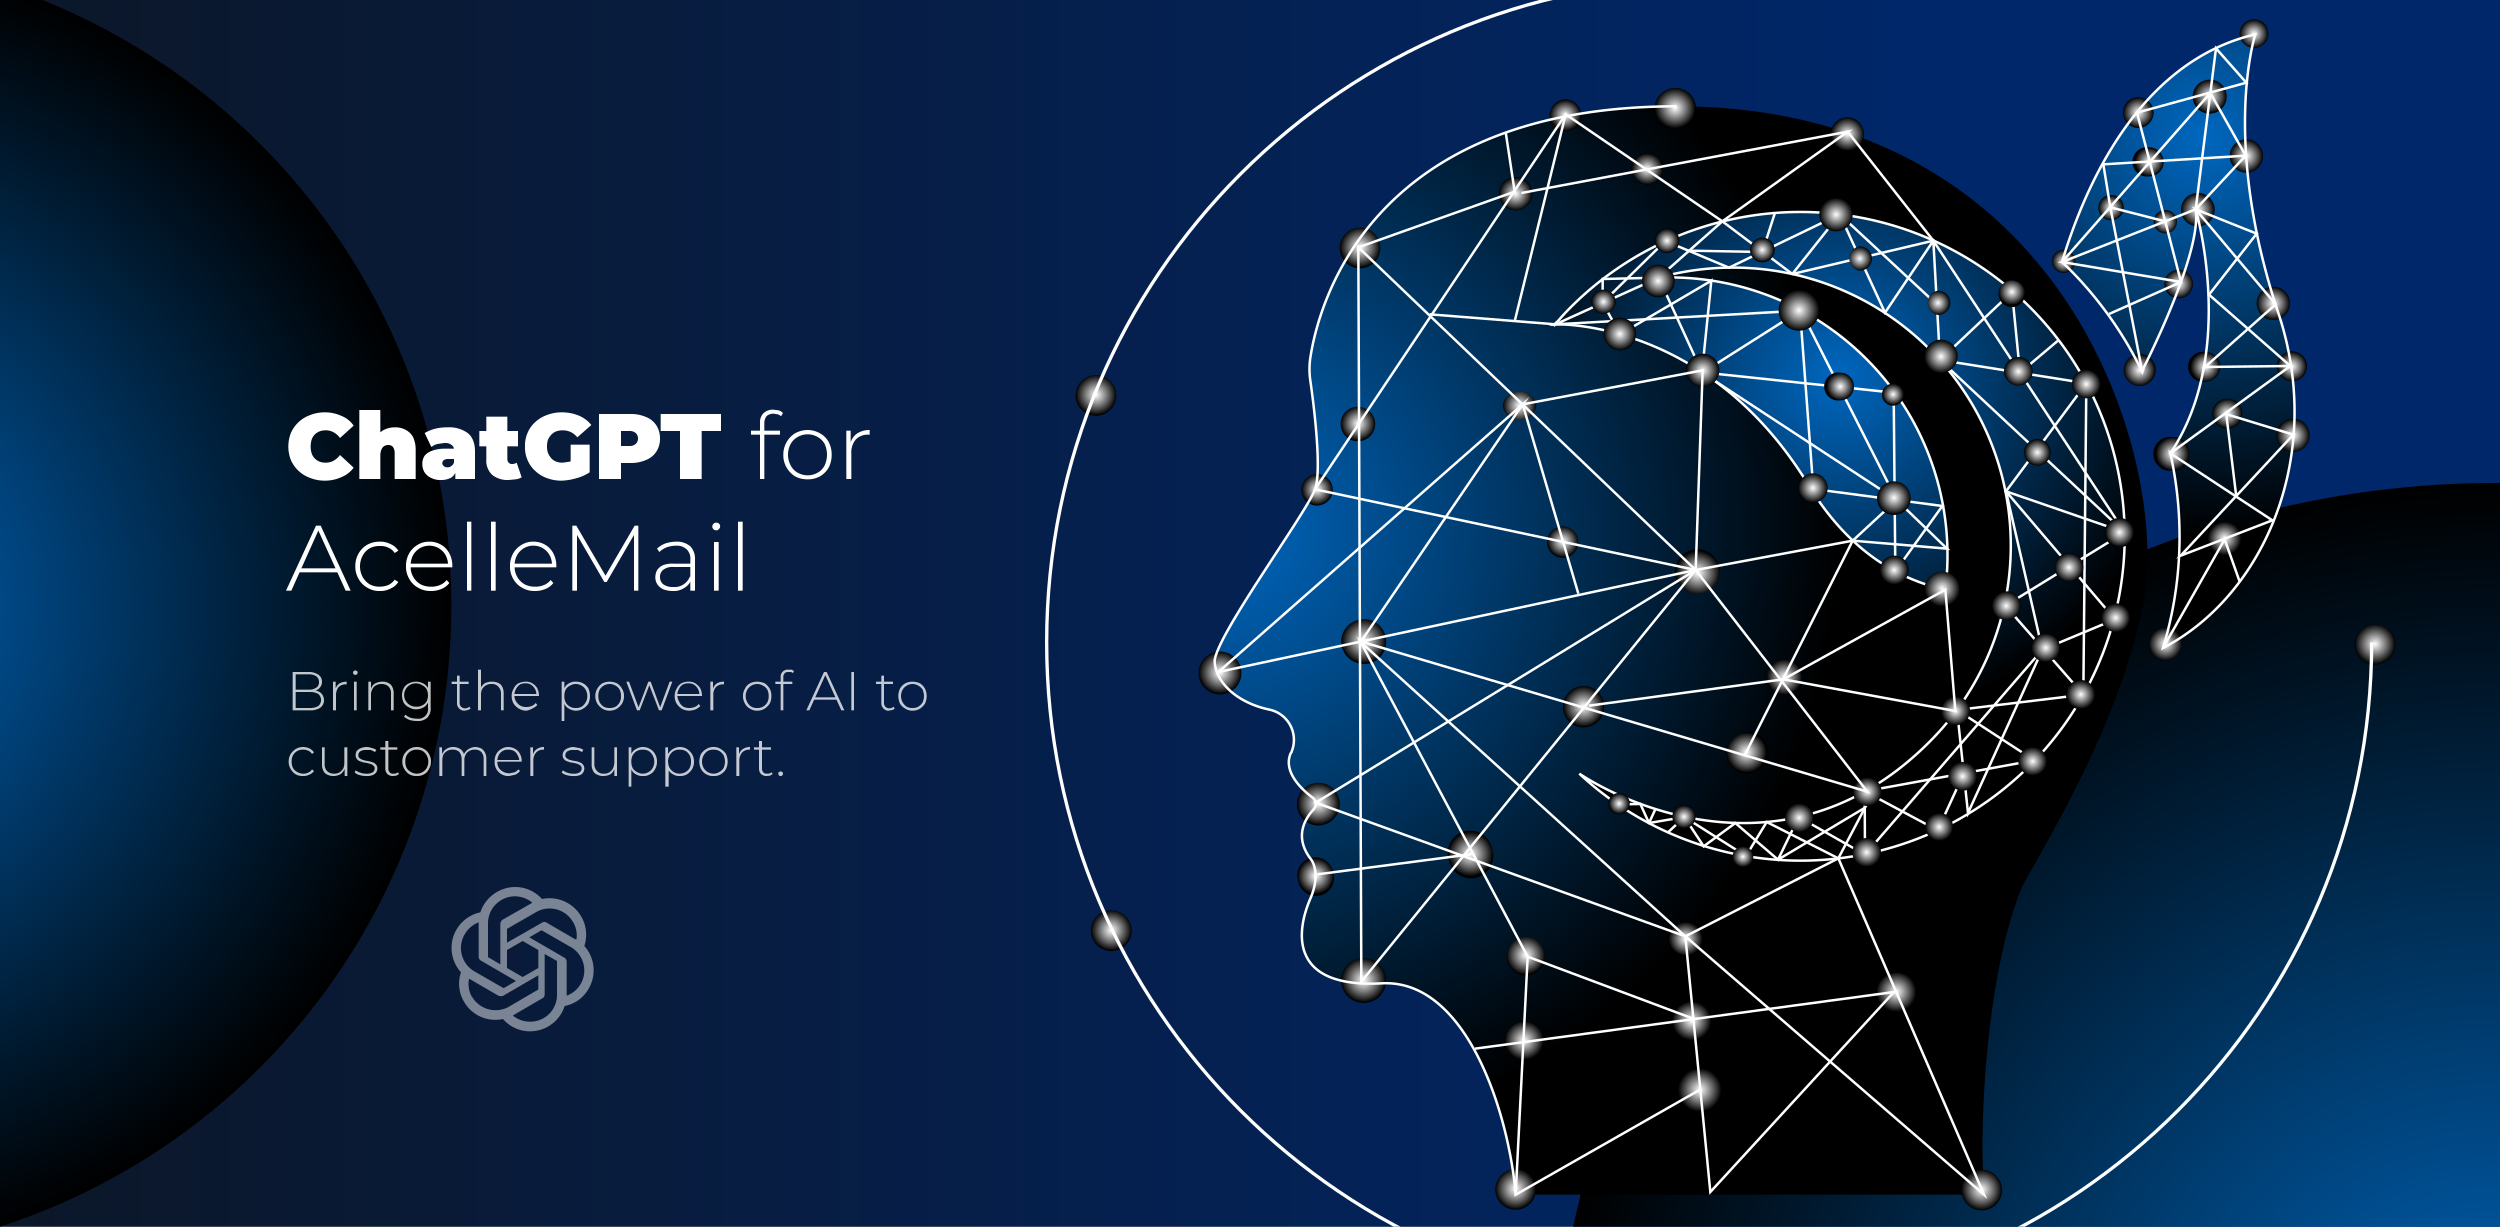 <svg xmlns="http://www.w3.org/2000/svg" xmlns:xlink="http://www.w3.org/1999/xlink" viewBox="0 0 750 368"><rect x="0" y="0" width="750" height="368" fill="#808080" stroke="none"/><defs><linearGradient id="linear-gradient" x1="-14.44" y1="180.6" x2="579.47" y2="180.6" gradientUnits="userSpaceOnUse"><stop offset="0" stop-color="#0c1626"/><stop offset="1" stop-color="#00276a"/></linearGradient><radialGradient id="radial-gradient" cx="-60.39" cy="181.71" r="195.83" gradientUnits="userSpaceOnUse"><stop offset="0" stop-color="#0067bf"/><stop offset="1"/></radialGradient><radialGradient id="radial-gradient-2" cx="748.66" cy="427.92" r="283.06" xlink:href="#radial-gradient"/><radialGradient id="radial-gradient-3" cx="366.39" cy="158.31" r="185.59" xlink:href="#radial-gradient"/><radialGradient id="radial-gradient-4" cx="551.29" cy="113.11" r="103.48" xlink:href="#radial-gradient"/><radialGradient id="radial-gradient-5" cx="660.92" cy="41.02" r="119.94" xlink:href="#radial-gradient"/><radialGradient id="radial-gradient-6" cx="565.78" cy="90" r="20.61" xlink:href="#radial-gradient"/><radialGradient id="radial-gradient-7" cx="510.81" cy="111.15" r="5.02" gradientUnits="userSpaceOnUse"><stop offset="0" stop-color="#fff"/><stop offset="1"/></radialGradient><radialGradient id="radial-gradient-8" cx="455.85" cy="121.68" r="5.02" xlink:href="#radial-gradient-7"/><radialGradient id="radial-gradient-9" cx="454.69" cy="58.14" r="5.02" xlink:href="#radial-gradient-7"/><radialGradient id="radial-gradient-10" cx="554.23" cy="40.22" r="5.02" xlink:href="#radial-gradient-7"/><radialGradient id="radial-gradient-11" cx="494.17" cy="50.67" r="4.73" xlink:href="#radial-gradient-7"/><radialGradient id="radial-gradient-12" cx="469.62" cy="34.58" r="4.73" xlink:href="#radial-gradient-7"/><radialGradient id="radial-gradient-13" cx="539.72" cy="93.08" r="6.13" xlink:href="#radial-gradient-7"/><radialGradient id="radial-gradient-14" cx="485.95" cy="100.2" r="4.88" xlink:href="#radial-gradient-7"/><radialGradient id="radial-gradient-15" cx="497.45" cy="84.26" r="4.92" xlink:href="#radial-gradient-7"/><radialGradient id="radial-gradient-16" cx="550.84" cy="64.36" r="5.04" xlink:href="#radial-gradient-7"/><radialGradient id="radial-gradient-17" cx="582.3" cy="106.96" r="5.04" xlink:href="#radial-gradient-7"/><radialGradient id="radial-gradient-18" cx="659.33" cy="62.9" r="5.04" xlink:href="#radial-gradient-7"/><radialGradient id="radial-gradient-19" cx="644.76" cy="48.56" r="4.33" xlink:href="#radial-gradient-7"/><radialGradient id="radial-gradient-20" cx="673.89" cy="46.81" r="5.04" xlink:href="#radial-gradient-7"/><radialGradient id="radial-gradient-21" cx="641.86" cy="111.03" r="4.8" xlink:href="#radial-gradient-7"/><radialGradient id="radial-gradient-22" cx="676.19" cy="10.13" r="4.33" xlink:href="#radial-gradient-7"/><radialGradient id="radial-gradient-23" cx="641.48" cy="33.78" r="4.6" xlink:href="#radial-gradient-7"/><radialGradient id="radial-gradient-24" cx="681.99" cy="90.99" r="5.04" xlink:href="#radial-gradient-7"/><radialGradient id="radial-gradient-25" cx="651.77" cy="136.15" r="5.04" xlink:href="#radial-gradient-7"/><radialGradient id="radial-gradient-26" cx="667.38" cy="161.51" r="5.04" xlink:href="#radial-gradient-7"/><radialGradient id="radial-gradient-27" cx="649.64" cy="193.21" r="5.04" xlink:href="#radial-gradient-7"/><radialGradient id="radial-gradient-28" cx="687.91" cy="130.64" r="5.04" xlink:href="#radial-gradient-7"/><radialGradient id="radial-gradient-29" cx="687.58" cy="109.94" r="4.49" xlink:href="#radial-gradient-7"/><radialGradient id="radial-gradient-30" cx="661.63" cy="110.05" r="4.49" xlink:href="#radial-gradient-7"/><radialGradient id="radial-gradient-31" cx="668.2" cy="124.07" r="4.49" xlink:href="#radial-gradient-7"/><radialGradient id="radial-gradient-32" cx="662.94" cy="28.91" r="5.04" xlink:href="#radial-gradient-7"/><radialGradient id="radial-gradient-33" cx="649.64" cy="66.52" r="3.52" xlink:href="#radial-gradient-7"/><radialGradient id="radial-gradient-34" cx="619.09" cy="78.42" r="3.52" xlink:href="#radial-gradient-7"/><radialGradient id="radial-gradient-35" cx="581.42" cy="90.87" r="3.65" xlink:href="#radial-gradient-7"/><radialGradient id="radial-gradient-36" cx="557.93" cy="77.56" r="3.65" xlink:href="#radial-gradient-7"/><radialGradient id="radial-gradient-37" cx="528.67" cy="74.96" r="3.65" xlink:href="#radial-gradient-7"/><radialGradient id="radial-gradient-38" cx="500.09" cy="72.22" r="3.65" xlink:href="#radial-gradient-7"/><radialGradient id="radial-gradient-39" cx="481.04" cy="90.51" r="3.63" xlink:href="#radial-gradient-7"/><radialGradient id="radial-gradient-40" cx="543.86" cy="146.38" r="4.45" xlink:href="#radial-gradient-7"/><radialGradient id="radial-gradient-41" cx="567.93" cy="118.3" r="3.22" xlink:href="#radial-gradient-7"/><radialGradient id="radial-gradient-42" cx="567.88" cy="149.08" r="5.04" gradientTransform="translate(1155.3 144.3) rotate(164.8)" xlink:href="#radial-gradient-7"/><radialGradient id="radial-gradient-43" cx="732.63" cy="149.3" r="6.73" gradientTransform="translate(1155.3 144.3) rotate(164.8)" xlink:href="#radial-gradient-7"/><radialGradient id="radial-gradient-44" cx="702.71" cy="263.57" r="6.12" gradientTransform="translate(1155.3 144.3) rotate(164.8)" xlink:href="#radial-gradient-7"/><radialGradient id="radial-gradient-45" cx="600.6" cy="279.12" r="6.12" gradientTransform="translate(1155.3 144.3) rotate(164.8)" xlink:href="#radial-gradient-7"/><radialGradient id="radial-gradient-46" cx="596.95" cy="-58.13" r="6.12" gradientTransform="translate(1155.3 144.3) rotate(164.8)" xlink:href="#radial-gradient-7"/><radialGradient id="radial-gradient-47" cx="731.79" cy="-21.24" r="6.12" gradientTransform="translate(1155.3 144.3) rotate(164.8)" xlink:href="#radial-gradient-7"/><radialGradient id="radial-gradient-48" cx="630.8" cy="143.62" r="6.73" gradientTransform="translate(637.2 805.4) rotate(-114.3)" xlink:href="#radial-gradient-7"/><radialGradient id="radial-gradient-49" cx="734.24" cy="196.85" r="4.68" gradientTransform="translate(1155.3 144.3) rotate(164.8)" xlink:href="#radial-gradient-7"/><radialGradient id="radial-gradient-50" cx="613.7" cy="105.79" r="5.36" gradientTransform="translate(1155.3 144.3) rotate(164.8)" xlink:href="#radial-gradient-7"/><radialGradient id="radial-gradient-51" cx="561.06" cy="118.98" r="5.36" gradientTransform="translate(1155.3 144.3) rotate(164.8)" xlink:href="#radial-gradient-7"/><radialGradient id="radial-gradient-52" cx="630.62" cy="86.95" r="6.05" gradientTransform="translate(1155.3 144.3) rotate(164.8)" xlink:href="#radial-gradient-7"/><radialGradient id="radial-gradient-53" cx="717.22" cy="212.73" r="5.18" gradientTransform="translate(1155.3 144.3) rotate(164.8)" xlink:href="#radial-gradient-7"/><radialGradient id="radial-gradient-54" cx="718.5" cy="79.27" r="6.73" gradientTransform="translate(1155.3 144.3) rotate(164.8)" xlink:href="#radial-gradient-7"/><radialGradient id="radial-gradient-55" cx="717.64" cy="21.1" r="5.87" gradientTransform="translate(1155.3 144.3) rotate(164.8)" xlink:href="#radial-gradient-7"/><radialGradient id="radial-gradient-56" cx="710.45" cy="45.62" r="5.87" gradientTransform="translate(1155.3 144.3) rotate(164.8)" xlink:href="#radial-gradient-7"/><radialGradient id="radial-gradient-57" cx="667.59" cy="13.57" r="5.87" gradientTransform="translate(1155.3 144.3) rotate(164.8)" xlink:href="#radial-gradient-7"/><radialGradient id="radial-gradient-58" cx="765.06" cy="85.05" r="5.42" gradientTransform="translate(1155.3 144.3) rotate(164.8)" xlink:href="#radial-gradient-7"/><radialGradient id="radial-gradient-59" cx="606.55" cy="6.44" r="6.01" gradientTransform="translate(1149.3 121.3) rotate(162.5)" xlink:href="#radial-gradient-7"/><radialGradient id="radial-gradient-60" cx="662.05" cy="40.62" r="5.1" gradientTransform="translate(1149.3 121.3) rotate(162.5)" xlink:href="#radial-gradient-7"/><radialGradient id="radial-gradient-61" cx="759.37" cy="51.19" r="6.73" gradientTransform="translate(1155.3 144.3) rotate(164.8)" xlink:href="#radial-gradient-7"/><radialGradient id="radial-gradient-62" cx="670.69" cy="-7.08" r="6.52" gradientTransform="translate(1155.3 144.3) rotate(164.8)" xlink:href="#radial-gradient-7"/><radialGradient id="radial-gradient-63" cx="674.17" cy="113.09" r="6.14" gradientTransform="translate(1155.3 144.3) rotate(164.8)" xlink:href="#radial-gradient-7"/><radialGradient id="radial-gradient-64" cx="667.2" cy="162.43" r="4.69" gradientTransform="translate(1155.3 144.3) rotate(164.8)" xlink:href="#radial-gradient-7"/><radialGradient id="radial-gradient-65" cx="758.56" cy="105.81" r="6.41" gradientTransform="translate(1155.3 144.3) rotate(164.8)" xlink:href="#radial-gradient-7"/><radialGradient id="radial-gradient-66" cx="776.73" cy="151.49" r="6.41" gradientTransform="translate(1155.3 144.3) rotate(164.8)" xlink:href="#radial-gradient-7"/><radialGradient id="radial-gradient-67" cx="552.08" cy="115.94" r="4.13" xlink:href="#radial-gradient-7"/><radialGradient id="radial-gradient-68" cx="568.28" cy="171.02" r="4.33" xlink:href="#radial-gradient-7"/><radialGradient id="radial-gradient-69" cx="601.89" cy="181.75" r="4.33" xlink:href="#radial-gradient-7"/><radialGradient id="radial-gradient-70" cx="620.69" cy="170.22" r="4.33" xlink:href="#radial-gradient-7"/><radialGradient id="radial-gradient-71" cx="625.89" cy="115.22" r="4.33" xlink:href="#radial-gradient-7"/><radialGradient id="radial-gradient-72" cx="605.53" cy="111.45" r="4.33" xlink:href="#radial-gradient-7"/><radialGradient id="radial-gradient-73" cx="653.65" cy="85.17" r="4.33" xlink:href="#radial-gradient-7"/><radialGradient id="radial-gradient-74" cx="633.28" cy="62.34" r="3.8" xlink:href="#radial-gradient-7"/><radialGradient id="radial-gradient-75" cx="624.25" cy="208.35" r="4.33" xlink:href="#radial-gradient-7"/><radialGradient id="radial-gradient-76" cx="613.74" cy="194.33" r="4.33" xlink:href="#radial-gradient-7"/><radialGradient id="radial-gradient-77" cx="609.8" cy="228.38" r="4.33" xlink:href="#radial-gradient-7"/><radialGradient id="radial-gradient-78" cx="581.77" cy="248.09" r="4.17" xlink:href="#radial-gradient-7"/><radialGradient id="radial-gradient-79" cx="586.64" cy="213.28" r="4.33" xlink:href="#radial-gradient-7"/><radialGradient id="radial-gradient-80" cx="588.77" cy="232.89" r="4.33" xlink:href="#radial-gradient-7"/><radialGradient id="radial-gradient-81" cx="560.16" cy="237.5" r="4.33" xlink:href="#radial-gradient-7"/><radialGradient id="radial-gradient-82" cx="559.98" cy="255.69" r="4.33" xlink:href="#radial-gradient-7"/><radialGradient id="radial-gradient-83" cx="634.7" cy="185.33" r="4.33" xlink:href="#radial-gradient-7"/><radialGradient id="radial-gradient-84" cx="635.85" cy="159.71" r="4.33" xlink:href="#radial-gradient-7"/><radialGradient id="radial-gradient-85" cx="611.21" cy="135.73" r="3.99" xlink:href="#radial-gradient-7"/><radialGradient id="radial-gradient-86" cx="603.55" cy="87.55" r="3.99" xlink:href="#radial-gradient-7"/><radialGradient id="radial-gradient-87" cx="539.78" cy="245.34" r="4.33" xlink:href="#radial-gradient-7"/><radialGradient id="radial-gradient-88" cx="505.21" cy="245.01" r="3.46" xlink:href="#radial-gradient-7"/><radialGradient id="radial-gradient-89" cx="485.75" cy="241.07" r="3.13" xlink:href="#radial-gradient-7"/><radialGradient id="radial-gradient-90" cx="522.86" cy="257" r="3.13" xlink:href="#radial-gradient-7"/><radialGradient id="radial-gradient-91" cx="440.11" cy="68.89" r="6.12" gradientTransform="translate(1155.3 144.3) rotate(164.8)" xlink:href="#radial-gradient-7"/><radialGradient id="radial-gradient-92" cx="828.49" cy="85.45" r="6.12" gradientTransform="translate(1155.3 144.3) rotate(164.8)" xlink:href="#radial-gradient-7"/><radialGradient id="radial-gradient-93" cx="790.77" cy="241.64" r="6.12" gradientTransform="translate(1155.3 144.3) rotate(164.8)" xlink:href="#radial-gradient-7"/></defs><g style="isolation:isolate"><g id="BACKGROUND"><rect y="-69.4" width="750" height="500" style="fill:url(#linear-gradient)"/></g><g id="OBJECTS"><path d="M0-4.6V368A195.8,195.8,0,0,0,135.4,181.7,195.8,195.8,0,0,0,0-4.6Z" style="mix-blend-mode:screen;fill:url(#radial-gradient)"/><path d="M750,144.9h-1.3c-156.4,0-283.1,126.7-283.1,283v2.7H750Z" style="mix-blend-mode:screen;fill:url(#radial-gradient-2)"/><path d="M414.5,295c25.7-1.4,38.3,39.7,40.2,63.4H595.2c-1.6-24.4,1.2-60.7,8.5-84.2,1.4-4.3,2.5-7.6,3.4-9.1,10.1-18,29.4-50.5,36-84.6C650.8,140.2,621.5,31.9,503,31.9c-91,0-107.1,58.1-109.8,74.8a23.6,23.6,0,0,0-.1,7.5c1.1,7.6,3.5,27,1.4,32.6-2.6,7.2-31,44-30.1,51.9s7.3,12.3,16.5,14.2a9.3,9.3,0,0,1,6.5,12.8l-.2.3c-2.3,5.4,3,10.6,6.6,13.3a2.4,2.4,0,0,1,.3,3.5c-2.6,2.8-6,8.3-.8,15,0,0,3.2,3.9-.2,11.8C389,279.1,386.3,296.5,414.5,295Z" style="mix-blend-mode:screen;fill:url(#radial-gradient-3)"/><path d="M471.3,92.1q-2.1,2.1-3.9,4.2l-1.1,1h.2l-.4.5.5-.5c4.4-.1,47.1.7,76,48.3,12.1,19.9,27.2,28.3,41,31.3a83.3,83.3,0,0,0-86-93.6A83.4,83.4,0,0,1,602,178h.1c-.4,2.2-.9,4.3-1.5,6.5a83,83,0,0,1-21.8,38.1c-40.8,40.9-88.7,20.2-105,9.5a97.3,97.3,0,1,0-2.5-140Z" style="mix-blend-mode:screen;fill:url(#radial-gradient-4)"/><path d="M683.5,93.9c-17.3-51.9-6.9-83.6-6.9-83.6-34.7,8.1-51,45.1-58,68.3l2,1.9a114.8,114.8,0,0,1,22.1,31.1,9.3,9.3,0,0,0,.4-1.3s17.6-34.4,15.6-47.5c0,0,12.7,43-7.6,73.2a114.6,114.6,0,0,1-2.2,58.4C679.2,178.7,697.7,136.5,683.5,93.9Z" style="mix-blend-mode:screen;fill:url(#radial-gradient-5)"/><path d="M471.3,92.1q-2.1,2.1-3.9,4.2l-1.1,1h.2l-.4.5.5-.5c4.4-.1,47.1.7,76,48.3,12.1,19.9,27.2,28.3,41,31.3a83.3,83.3,0,0,0-86-93.6A83.4,83.4,0,0,1,602,178h.1c-.4,2.2-.9,4.3-1.5,6.5a83,83,0,0,1-21.8,38.1c-40.8,40.9-88.7,20.2-105,9.5a97.3,97.3,0,1,0-2.5-140Z" style="fill:none;stroke:#fff;stroke-miterlimit:10;stroke-width:0.75px;mix-blend-mode:overlay"/><polygon points="497.6 83.3 510.6 111.7 568.1 117.8 568.6 171.4 582.7 151.8 544 146.7 540 93.2 466.6 97.3 497.6 83.3" style="fill:none;stroke:#fff;stroke-miterlimit:10;stroke-width:0.75px;mix-blend-mode:overlay"/><polygon points="510.7 111.8 540.2 93.1 569 150 510.7 111.8" style="fill:none;stroke:#fff;stroke-miterlimit:10;stroke-width:0.75px;mix-blend-mode:overlay"/><polygon points="569 150 555.8 162.2 584.1 164.6 569 150" style="fill:none;stroke:#fff;stroke-miterlimit:10;stroke-width:0.75px;mix-blend-mode:overlay"/><polyline points="582 108 637.4 159.7 601.6 181.7 625 208.4 625.9 115 582 108 580 72.2 537.7 82.2 516.7 66.4 497.6 83.3 480.8 83.7 480.8 90.8 499.6 72.3 518.7 80.3 551.9 64.3 565.5 93.8 580 72.2 637.4 159.7 601.8 147.4 625.9 115" style="fill:none;stroke:#fff;stroke-miterlimit:10;stroke-width:0.75px;mix-blend-mode:overlay"/><polyline points="582 108 603.6 87.6 606 111.8 617.5 102.1" style="fill:none;stroke:#fff;stroke-miterlimit:10;stroke-width:0.75px;mix-blend-mode:overlay"/><polyline points="510.6 111.7 513.4 84.2 486 100.3 480.8 90.8" style="fill:none;stroke:#fff;stroke-miterlimit:10;stroke-width:0.75px;mix-blend-mode:overlay"/><polyline points="505.3 245.1 494.7 246.9 492.1 241.2 485.2 241.3 484.3 237.9" style="fill:none;stroke:#fff;stroke-miterlimit:10;stroke-width:0.75px;mix-blend-mode:overlay"/><polyline points="587.1 213 610.3 228.1 559.4 237.4 559.5 256.4" style="fill:none;stroke:#fff;stroke-miterlimit:10;stroke-width:0.75px;mix-blend-mode:overlay"/><polyline points="589.1 232.1 581.3 249.1 559.4 237.4" style="fill:none;stroke:#fff;stroke-miterlimit:10;stroke-width:0.75px;mix-blend-mode:overlay"/><polyline points="533.4 257.9 559.5 242.3 551.5 257.5 530 246.6 523.8 256.8 505.3 245.1 511.1 253.9 520.6 246.9 533.4 257.9 539.6 245.1 559.5 256.4 612.7 194.9 590.4 243.9 587.1 213 625 208.4" style="fill:none;stroke:#fff;stroke-miterlimit:10;stroke-width:0.75px;mix-blend-mode:overlay"/><line x1="505.3" y1="245.1" x2="500.4" y2="249.7" style="fill:none;stroke:#fff;stroke-miterlimit:10;stroke-width:0.75px;mix-blend-mode:overlay"/><line x1="494.7" y1="246.9" x2="496.6" y2="242.8" style="fill:none;stroke:#fff;stroke-miterlimit:10;stroke-width:0.75px;mix-blend-mode:overlay"/><polygon points="634.5 185.8 601.8 147.4 612.7 194.9 634.5 185.8" style="fill:none;stroke:#fff;stroke-miterlimit:10;stroke-width:0.75px;mix-blend-mode:overlay"/><line x1="565.5" y1="93.8" x2="603.6" y2="87.6" style="fill:url(#radial-gradient-6)"/><polyline points="537.7 82.2 551.9 64.3 580.8 91.1" style="fill:none;stroke:#fff;stroke-miterlimit:10;stroke-width:0.75px;mix-blend-mode:overlay"/><polyline points="532.5 63.8 528.7 75.6 506.5 75.2" style="fill:none;stroke:#fff;stroke-miterlimit:10;stroke-width:0.75px;mix-blend-mode:overlay"/><path d="M515.8,111.1a5,5,0,1,1-5-5A5,5,0,0,1,515.8,111.1Z" style="mix-blend-mode:color-dodge;fill:url(#radial-gradient-7)"/><path d="M460.9,121.7a5.1,5.1,0,0,1-10.1,0,5.1,5.1,0,0,1,10.1,0Z" style="mix-blend-mode:color-dodge;fill:url(#radial-gradient-8)"/><path d="M459.7,58.1a5,5,0,1,1-5-5A5,5,0,0,1,459.7,58.1Z" style="mix-blend-mode:color-dodge;fill:url(#radial-gradient-9)"/><path d="M559.2,40.2a5,5,0,0,1-5,5,5,5,0,0,1,0-10A5,5,0,0,1,559.2,40.2Z" style="mix-blend-mode:color-dodge;fill:url(#radial-gradient-10)"/><path d="M498.9,50.7a4.7,4.7,0,0,1-4.7,4.7,4.8,4.8,0,0,1-4.8-4.7,4.9,4.9,0,0,1,4.8-4.8A4.8,4.8,0,0,1,498.9,50.7Z" style="mix-blend-mode:color-dodge;fill:url(#radial-gradient-11)"/><path d="M474.4,34.6a4.8,4.8,0,0,1-4.8,4.7,4.7,4.7,0,0,1-4.7-4.7,4.8,4.8,0,0,1,4.7-4.8A4.9,4.9,0,0,1,474.4,34.6Z" style="mix-blend-mode:color-dodge;fill:url(#radial-gradient-12)"/><path d="M545.8,93.1a6.1,6.1,0,1,1-12.2,0,6.1,6.1,0,1,1,12.2,0Z" style="mix-blend-mode:color-dodge;fill:url(#radial-gradient-13)"/><path d="M490.8,100.2a4.8,4.8,0,0,1-4.8,4.9,4.9,4.9,0,1,1,0-9.8A4.8,4.8,0,0,1,490.8,100.2Z" style="mix-blend-mode:color-dodge;fill:url(#radial-gradient-14)"/><circle cx="497.5" cy="84.3" r="4.9" style="mix-blend-mode:color-dodge;fill:url(#radial-gradient-15)"/><circle cx="550.8" cy="64.4" r="5" style="mix-blend-mode:color-dodge;fill:url(#radial-gradient-16)"/><path d="M587.3,107a5,5,0,1,1-5-5.1A5,5,0,0,1,587.3,107Z" style="mix-blend-mode:color-dodge;fill:url(#radial-gradient-17)"/><path d="M664.4,62.9a5,5,0,0,1-5.1,5,5,5,0,1,1,0-10A5,5,0,0,1,664.4,62.9Z" style="mix-blend-mode:color-dodge;fill:url(#radial-gradient-18)"/><path d="M649.1,48.6a4.3,4.3,0,0,1-4.3,4.3,4.4,4.4,0,1,1,0-8.7A4.4,4.4,0,0,1,649.1,48.6Z" style="mix-blend-mode:color-dodge;fill:url(#radial-gradient-19)"/><circle cx="673.9" cy="46.8" r="5" style="mix-blend-mode:color-dodge;fill:url(#radial-gradient-20)"/><circle cx="641.9" cy="111" r="4.8" style="mix-blend-mode:color-dodge;fill:url(#radial-gradient-21)"/><path d="M680.5,10.1a4.3,4.3,0,1,1-8.6,0,4.3,4.3,0,1,1,8.6,0Z" style="mix-blend-mode:color-dodge;fill:url(#radial-gradient-22)"/><path d="M646.1,33.8a4.7,4.7,0,0,1-4.6,4.6,4.6,4.6,0,0,1-4.6-4.6,4.5,4.5,0,0,1,4.6-4.6A4.6,4.6,0,0,1,646.1,33.8Z" style="mix-blend-mode:color-dodge;fill:url(#radial-gradient-23)"/><circle cx="682" cy="91" r="5" style="mix-blend-mode:color-dodge;fill:url(#radial-gradient-24)"/><path d="M656.8,136.2a5,5,0,0,1-5,5,5.1,5.1,0,1,1,0-10.1A5,5,0,0,1,656.8,136.2Z" style="mix-blend-mode:color-dodge;fill:url(#radial-gradient-25)"/><path d="M672.4,161.5a5,5,0,0,1-5,5.1,5.1,5.1,0,0,1-5.1-5.1,5,5,0,0,1,5.1-5A5,5,0,0,1,672.4,161.5Z" style="mix-blend-mode:color-dodge;fill:url(#radial-gradient-26)"/><circle cx="649.6" cy="193.2" r="5" style="mix-blend-mode:color-dodge;fill:url(#radial-gradient-27)"/><circle cx="687.9" cy="130.6" r="5" style="mix-blend-mode:color-dodge;fill:url(#radial-gradient-28)"/><path d="M692.1,109.9a4.5,4.5,0,0,1-9,0,4.5,4.5,0,1,1,9,0Z" style="mix-blend-mode:color-dodge;fill:url(#radial-gradient-29)"/><path d="M666.1,110.1a4.5,4.5,0,0,1-4.5,4.4,4.5,4.5,0,1,1,0-8.9A4.5,4.5,0,0,1,666.1,110.1Z" style="mix-blend-mode:color-dodge;fill:url(#radial-gradient-30)"/><path d="M672.7,124.1a4.5,4.5,0,1,1-9,0,4.5,4.5,0,0,1,9,0Z" style="mix-blend-mode:color-dodge;fill:url(#radial-gradient-31)"/><path d="M668,28.9a5.1,5.1,0,1,1-5.1-5A5,5,0,0,1,668,28.9Z" style="mix-blend-mode:color-dodge;fill:url(#radial-gradient-32)"/><circle cx="649.6" cy="66.5" r="3.5" style="mix-blend-mode:color-dodge;fill:url(#radial-gradient-33)"/><circle cx="619.1" cy="78.4" r="3.5" style="mix-blend-mode:color-dodge;fill:url(#radial-gradient-34)"/><path d="M585.1,90.9a3.7,3.7,0,0,1-3.7,3.6,3.7,3.7,0,0,1,0-7.3A3.7,3.7,0,0,1,585.1,90.9Z" style="mix-blend-mode:color-dodge;fill:url(#radial-gradient-35)"/><path d="M561.6,77.6a3.7,3.7,0,0,1-3.7,3.6,3.7,3.7,0,0,1,0-7.3A3.7,3.7,0,0,1,561.6,77.6Z" style="mix-blend-mode:color-dodge;fill:url(#radial-gradient-36)"/><circle cx="528.7" cy="75" r="3.7" style="mix-blend-mode:color-dodge;fill:url(#radial-gradient-37)"/><circle cx="500.1" cy="72.2" r="3.7" style="mix-blend-mode:color-dodge;fill:url(#radial-gradient-38)"/><path d="M484.7,90.5a3.7,3.7,0,0,1-3.7,3.6,3.6,3.6,0,0,1,0-7.2A3.7,3.7,0,0,1,484.7,90.5Z" style="mix-blend-mode:color-dodge;fill:url(#radial-gradient-39)"/><circle cx="543.9" cy="146.4" r="4.4" style="mix-blend-mode:color-dodge;fill:url(#radial-gradient-40)"/><path d="M571.2,118.3a3.3,3.3,0,1,1-3.3-3.2A3.2,3.2,0,0,1,571.2,118.3Z" style="mix-blend-mode:color-dodge;fill:url(#radial-gradient-41)"/><path d="M563.3,150.8a5.1,5.1,0,0,1,3.5-6.2,5,5,0,0,1,6.2,3.5,4.9,4.9,0,0,1-3.5,6.2A5,5,0,0,1,563.3,150.8Z" style="mix-blend-mode:color-dodge;fill:url(#radial-gradient-42)"/><path d="M402.6,194.2a6.7,6.7,0,0,1,4.8-8.2,6.6,6.6,0,0,1,8.2,4.7,6.7,6.7,0,0,1-4.7,8.3A6.9,6.9,0,0,1,402.6,194.2Z" style="mix-blend-mode:color-dodge;fill:url(#radial-gradient-43)"/><circle cx="408" cy="74.4" r="6.1" style="mix-blend-mode:color-dodge;fill:url(#radial-gradient-44)"/><path d="M496.6,34.2a6.2,6.2,0,0,1,4.3-7.6,6.2,6.2,0,1,1-4.3,7.6Z" style="mix-blend-mode:color-dodge;fill:url(#radial-gradient-45)"/><path d="M588.6,358.6a6.1,6.1,0,0,1,4.3-7.5,6.2,6.2,0,0,1,7.5,4.3,6.1,6.1,0,0,1-11.8,3.2Z" style="mix-blend-mode:color-dodge;fill:url(#radial-gradient-46)"/><path d="M448.8,358.4a6.1,6.1,0,1,1,7.5,4.3A6.1,6.1,0,0,1,448.8,358.4Z" style="mix-blend-mode:color-dodge;fill:url(#radial-gradient-47)"/><circle cx="508.9" cy="171.2" r="6.7" transform="translate(259.7 646.9) rotate(-80.9)" style="mix-blend-mode:color-dodge;fill:url(#radial-gradient-48)"/><path d="M390.6,148.2a4.7,4.7,0,1,1,5.7,3.3A4.6,4.6,0,0,1,390.6,148.2Z" style="mix-blend-mode:color-dodge;fill:url(#radial-gradient-49)"/><path d="M530.1,204.7a5.5,5.5,0,0,1,3.8-6.6,5.3,5.3,0,1,1-3.8,6.6Z" style="mix-blend-mode:color-dodge;fill:url(#radial-gradient-50)"/><path d="M577.5,178.1a5.3,5.3,0,1,1,6.6,3.8A5.3,5.3,0,0,1,577.5,178.1Z" style="mix-blend-mode:color-dodge;fill:url(#radial-gradient-51)"/><path d="M518.1,227.5a6.1,6.1,0,0,1,4.2-7.5,6.1,6.1,0,1,1,3.2,11.7A6,6,0,0,1,518.1,227.5Z" style="mix-blend-mode:color-dodge;fill:url(#radial-gradient-52)"/><path d="M402.4,128.6a5.1,5.1,0,0,1,3.6-6.4,5.3,5.3,0,0,1,6.4,3.7,5.2,5.2,0,0,1-3.7,6.3A5.1,5.1,0,0,1,402.4,128.6Z" style="mix-blend-mode:color-dodge;fill:url(#radial-gradient-53)"/><path d="M434.7,258.1a6.7,6.7,0,1,1,12.9-3.5,6.7,6.7,0,1,1-12.9,3.5Z" style="mix-blend-mode:color-dodge;fill:url(#radial-gradient-54)"/><path d="M451.6,313.8a5.9,5.9,0,1,1,7.2,4.1A5.8,5.8,0,0,1,451.6,313.8Z" style="mix-blend-mode:color-dodge;fill:url(#radial-gradient-55)"/><path d="M452.1,288.2a5.8,5.8,0,1,1,7.2,4.2A5.9,5.9,0,0,1,452.1,288.2Z" style="mix-blend-mode:color-dodge;fill:url(#radial-gradient-56)"/><path d="M501.8,307.9a5.9,5.9,0,1,1,7.2,4.2A5.9,5.9,0,0,1,501.8,307.9Z" style="mix-blend-mode:color-dodge;fill:url(#radial-gradient-57)"/><path d="M389.5,264.4a5.4,5.4,0,1,1,10.4-2.8,5.4,5.4,0,1,1-10.4,2.8Z" style="mix-blend-mode:color-dodge;fill:url(#radial-gradient-58)"/><path d="M563.2,299.1a6,6,0,0,1,11.4-3.6,6,6,0,1,1-11.4,3.6Z" style="mix-blend-mode:color-dodge;fill:url(#radial-gradient-59)"/><path d="M500.8,282.9a5.2,5.2,0,0,1,3.3-6.4,5.1,5.1,0,0,1,6.4,3.4,5.1,5.1,0,0,1-3.3,6.4A5.2,5.2,0,0,1,500.8,282.9Z" style="mix-blend-mode:color-dodge;fill:url(#radial-gradient-60)"/><path d="M402.6,295.9a6.6,6.6,0,0,1,4.7-8.2,6.7,6.7,0,0,1,8.3,4.7,6.7,6.7,0,1,1-13,3.5Z" style="mix-blend-mode:color-dodge;fill:url(#radial-gradient-61)"/><path d="M503.7,328.8a6.5,6.5,0,1,1,12.5-3.4,6.5,6.5,0,1,1-12.5,3.4Z" style="mix-blend-mode:color-dodge;fill:url(#radial-gradient-62)"/><path d="M469.1,213.7a6.2,6.2,0,1,1,7.6,4.3A6.2,6.2,0,0,1,469.1,213.7Z" style="mix-blend-mode:color-dodge;fill:url(#radial-gradient-63)"/><path d="M464.3,163.9a4.7,4.7,0,0,1,3.3-5.8,4.6,4.6,0,0,1,5.7,3.3,4.7,4.7,0,0,1-3.2,5.8A4.8,4.8,0,0,1,464.3,163.9Z" style="mix-blend-mode:color-dodge;fill:url(#radial-gradient-64)"/><path d="M389.3,242.9a6.4,6.4,0,0,1,4.5-7.8,6.3,6.3,0,0,1,7.9,4.5,6.4,6.4,0,0,1-4.5,7.8A6.4,6.4,0,0,1,389.3,242.9Z" style="mix-blend-mode:color-dodge;fill:url(#radial-gradient-65)"/><path d="M359.8,203.6a6.4,6.4,0,1,1,12.4-3.4,6.4,6.4,0,0,1-12.4,3.4Z" style="mix-blend-mode:color-dodge;fill:url(#radial-gradient-66)"/><path d="M556.2,115.9a4.1,4.1,0,0,1-4.1,4.2,4.2,4.2,0,1,1,0-8.3A4.1,4.1,0,0,1,556.2,115.9Z" style="mix-blend-mode:color-dodge;fill:url(#radial-gradient-67)"/><path d="M572.6,171a4.3,4.3,0,1,1-4.3-4.3A4.3,4.3,0,0,1,572.6,171Z" style="mix-blend-mode:color-dodge;fill:url(#radial-gradient-68)"/><path d="M606.2,181.7a4.3,4.3,0,1,1-4.3-4.3A4.4,4.4,0,0,1,606.2,181.7Z" style="mix-blend-mode:color-dodge;fill:url(#radial-gradient-69)"/><path d="M625,170.2a4.3,4.3,0,1,1-4.3-4.3A4.3,4.3,0,0,1,625,170.2Z" style="mix-blend-mode:color-dodge;fill:url(#radial-gradient-70)"/><path d="M630.2,115.2a4.3,4.3,0,1,1-8.6,0,4.3,4.3,0,0,1,8.6,0Z" style="mix-blend-mode:color-dodge;fill:url(#radial-gradient-71)"/><circle cx="605.5" cy="111.4" r="4.3" style="mix-blend-mode:color-dodge;fill:url(#radial-gradient-72)"/><circle cx="653.6" cy="85.2" r="4.3" style="mix-blend-mode:color-dodge;fill:url(#radial-gradient-73)"/><path d="M637.1,62.3a3.8,3.8,0,1,1-3.8-3.8A3.8,3.8,0,0,1,637.1,62.3Z" style="mix-blend-mode:color-dodge;fill:url(#radial-gradient-74)"/><path d="M628.6,208.3a4.4,4.4,0,1,1-4.4-4.3A4.4,4.4,0,0,1,628.6,208.3Z" style="mix-blend-mode:color-dodge;fill:url(#radial-gradient-75)"/><circle cx="613.7" cy="194.3" r="4.3" style="mix-blend-mode:color-dodge;fill:url(#radial-gradient-76)"/><path d="M614.1,228.4a4.3,4.3,0,1,1-4.3-4.3A4.3,4.3,0,0,1,614.1,228.4Z" style="mix-blend-mode:color-dodge;fill:url(#radial-gradient-77)"/><path d="M585.9,248.1a4.1,4.1,0,0,1-4.1,4.2,4.2,4.2,0,1,1,0-8.4A4.1,4.1,0,0,1,585.9,248.1Z" style="mix-blend-mode:color-dodge;fill:url(#radial-gradient-78)"/><path d="M591,213.3a4.4,4.4,0,0,1-4.4,4.3,4.3,4.3,0,0,1-4.3-4.3,4.4,4.4,0,0,1,4.3-4.4A4.4,4.4,0,0,1,591,213.3Z" style="mix-blend-mode:color-dodge;fill:url(#radial-gradient-79)"/><circle cx="588.8" cy="232.9" r="4.3" style="mix-blend-mode:color-dodge;fill:url(#radial-gradient-80)"/><circle cx="560.2" cy="237.5" r="4.3" style="mix-blend-mode:color-dodge;fill:url(#radial-gradient-81)"/><circle cx="560" cy="255.7" r="4.3" style="mix-blend-mode:color-dodge;fill:url(#radial-gradient-82)"/><path d="M639,185.3a4.3,4.3,0,1,1-8.6,0,4.3,4.3,0,1,1,8.6,0Z" style="mix-blend-mode:color-dodge;fill:url(#radial-gradient-83)"/><path d="M640.2,159.7a4.4,4.4,0,1,1-4.3-4.3A4.3,4.3,0,0,1,640.2,159.7Z" style="mix-blend-mode:color-dodge;fill:url(#radial-gradient-84)"/><circle cx="611.2" cy="135.7" r="4" style="mix-blend-mode:color-dodge;fill:url(#radial-gradient-85)"/><path d="M607.5,87.5a4,4,0,1,1-7.9,0,4,4,0,0,1,7.9,0Z" style="mix-blend-mode:color-dodge;fill:url(#radial-gradient-86)"/><circle cx="539.8" cy="245.3" r="4.3" style="mix-blend-mode:color-dodge;fill:url(#radial-gradient-87)"/><circle cx="505.2" cy="245" r="3.5" style="mix-blend-mode:color-dodge;fill:url(#radial-gradient-88)"/><path d="M488.9,241.1a3.2,3.2,0,1,1-3.2-3.2A3.1,3.1,0,0,1,488.9,241.1Z" style="mix-blend-mode:color-dodge;fill:url(#radial-gradient-89)"/><circle cx="522.9" cy="257" r="3.1" style="mix-blend-mode:color-dodge;fill:url(#radial-gradient-90)"/><path d="M683.5,93.9c-17.3-51.9-6.9-83.6-6.9-83.6-34.7,8.1-51,45.1-58,68.3l2,1.9a114.8,114.8,0,0,1,22.1,31.1,9.3,9.3,0,0,0,.4-1.3s17.6-34.4,15.6-47.5c0,0,12.7,43-7.6,73.2a114.6,114.6,0,0,1-2.2,58.4C679.2,178.7,697.7,136.5,683.5,93.9Z" style="fill:none;stroke:#fff;stroke-miterlimit:10;stroke-width:0.75px;mix-blend-mode:overlay"/><polygon points="658.7 62.8 618.6 78.6 654.3 84.6 641.1 33.8 673.9 24.8 664.8 14.5 658.7 62.8" style="fill:none;stroke:#fff;stroke-miterlimit:10;stroke-width:0.75px;mix-blend-mode:overlay"/><polyline points="648.9 194.4 667.4 161.8 671.9 174.5" style="fill:none;stroke:#fff;stroke-miterlimit:10;stroke-width:0.75px;mix-blend-mode:overlay"/><line x1="670.9" y1="149.1" x2="667.9" y2="124.4" style="fill:none;stroke:#fff;stroke-miterlimit:10;stroke-width:0.75px;mix-blend-mode:overlay"/><polyline points="687.1 109.8 661.5 110.1 682.7 91.3 658.7 62.8 677 70.1 662.7 88.4 687.1 109.8 651.1 136 681.7 156.1 654.2 166.7 688 130.4 667.4 124.1" style="fill:none;stroke:#fff;stroke-miterlimit:10;stroke-width:0.75px;mix-blend-mode:overlay"/><polyline points="658.7 62.8 673.7 46.7 663.1 27.9 618.6 78.6" style="fill:none;stroke:#fff;stroke-miterlimit:10;stroke-width:0.75px;mix-blend-mode:overlay"/><polyline points="642.7 111.6 633.1 62.2 649.5 66.4" style="fill:none;stroke:#fff;stroke-miterlimit:10;stroke-width:0.75px;mix-blend-mode:overlay"/><line x1="654.3" y1="84.6" x2="632.7" y2="94.2" style="fill:none;stroke:#fff;stroke-miterlimit:10;stroke-width:0.75px;mix-blend-mode:overlay"/><polyline points="673.7 46.7 631 49.3 633.1 62.2" style="fill:none;stroke:#fff;stroke-miterlimit:10;stroke-width:0.75px;mix-blend-mode:overlay"/><polygon points="407.5 74.2 508.7 171 408.4 294.5 407.5 74.2" style="fill:none;stroke:#fff;stroke-miterlimit:10;stroke-width:0.75px;mix-blend-mode:overlay"/><polyline points="365.5 201.6 508.7 171 394.5 146.8 469.7 34.3" style="fill:none;stroke:#fff;stroke-miterlimit:10;stroke-width:0.75px;mix-blend-mode:overlay"/><path d="M454.7,358.4c-1.9-23.7-14.5-64.8-40.2-63.4-28.2,1.5-25.5-15.9-21.4-25.4,3.4-7.9.2-11.8.2-11.8-5.2-6.7-1.8-12.2.8-15a2.4,2.4,0,0,0-.3-3.5c-3.6-2.7-8.9-7.9-6.6-13.3l.2-.3a9.3,9.3,0,0,0-6.5-12.8c-9.2-1.9-15.9-7.6-16.5-14.2s27.5-44.7,30.1-51.9c2.1-5.6-.3-25-1.4-32.6a23.6,23.6,0,0,1,.1-7.5C395.9,90,412,31.9,503,31.9" style="fill:none;stroke:#fff;stroke-miterlimit:10;stroke-width:0.75px;mix-blend-mode:overlay"/><polyline points="365.5 201.6 456.8 121.3 408.2 192.6" style="fill:none;stroke:#fff;stroke-miterlimit:10;stroke-width:0.75px;mix-blend-mode:overlay"/><polyline points="473.5 178.1 456.8 121.3 510.8 111.1 508.7 171 394.7 240.8 505.6 280.9 408.2 192.6 458.3 287 454.7 358.4 510 326.9" style="fill:none;stroke:#fff;stroke-miterlimit:10;stroke-width:0.75px;mix-blend-mode:overlay"/><polyline points="407.5 74.2 454.4 57.5 451.7 39.6" style="fill:none;stroke:#fff;stroke-miterlimit:10;stroke-width:0.75px;mix-blend-mode:overlay"/><line x1="428.9" y1="94.3" x2="466.6" y2="97.3" style="fill:none;stroke:#fff;stroke-miterlimit:10;stroke-width:0.75px;mix-blend-mode:overlay"/><polyline points="454.5 96 469.7 34.3 516.7 66.4 554.3 39.5 456.4 57.9" style="fill:none;stroke:#fff;stroke-miterlimit:10;stroke-width:0.75px;mix-blend-mode:overlay"/><polyline points="408.7 192.6 560.2 237.5 508.7 171 555.8 162.2 523.5 226.4" style="fill:none;stroke:#fff;stroke-miterlimit:10;stroke-width:0.75px;mix-blend-mode:overlay"/><polygon points="505.6 280.9 551.5 257.5 595.2 358.4 505.6 280.9" style="fill:none;stroke:#fff;stroke-miterlimit:10;stroke-width:0.75px;mix-blend-mode:overlay"/><polyline points="505.6 280.9 513.1 357.6 568.2 297.6 442.5 314.6" style="fill:none;stroke:#fff;stroke-miterlimit:10;stroke-width:0.75px;mix-blend-mode:overlay"/><line x1="554.3" y1="39.5" x2="580" y2="72.2" style="fill:none;stroke:#fff;stroke-miterlimit:10;stroke-width:0.75px;mix-blend-mode:overlay"/><polyline points="476.7 211.7 535 203.8 583.6 176.9 586.6 213.3 535 203.8" style="fill:none;stroke:#fff;stroke-miterlimit:10;stroke-width:0.75px;mix-blend-mode:overlay"/><line x1="395.2" y1="262.3" x2="441.1" y2="256.3" style="fill:none;stroke:#fff;stroke-miterlimit:10;stroke-width:0.75px;mix-blend-mode:overlay"/><line x1="458.3" y1="287" x2="508.5" y2="305.8" style="fill:none;stroke:#fff;stroke-miterlimit:10;stroke-width:0.75px;mix-blend-mode:overlay"/><path d="M706.6,194.9a6.1,6.1,0,1,1,7.5,4.3A6.1,6.1,0,0,1,706.6,194.9Z" style="mix-blend-mode:color-dodge;fill:url(#radial-gradient-91)"/><path d="M327.5,280.8a6.1,6.1,0,0,1,4.3-7.5,6.2,6.2,0,0,1,7.5,4.3,6.1,6.1,0,1,1-11.8,3.2Z" style="mix-blend-mode:color-dodge;fill:url(#radial-gradient-92)"/><path d="M322.9,120.2a6.1,6.1,0,1,1,7.5,4.3A6.1,6.1,0,0,1,322.9,120.2Z" style="mix-blend-mode:color-dodge;fill:url(#radial-gradient-93)"/><path d="M512.8-6.1C403-6.1,314,82.9,314,192.7s89,198.7,198.8,198.7,198.7-89,198.7-198.7" style="fill:none;stroke:#fff;stroke-miterlimit:10;mix-blend-mode:overlay"/><path d="M97.4,144.2a11.8,11.8,0,0,1-4.3-.8,10.2,10.2,0,0,1-3.5-2.1,10.4,10.4,0,0,1-2.3-3.2,11.1,11.1,0,0,1-.8-4.1,11.2,11.2,0,0,1,.8-4.2,10.4,10.4,0,0,1,2.3-3.2,10.2,10.2,0,0,1,3.5-2.1,11.8,11.8,0,0,1,4.3-.8,11.9,11.9,0,0,1,5.1,1.1,7.9,7.9,0,0,1,3.6,2.9l-4.1,3.7a6,6,0,0,0-1.9-1.7,4.8,4.8,0,0,0-2.4-.6,4.8,4.8,0,0,0-1.8.3,4,4,0,0,0-1.5,1,3.8,3.8,0,0,0-.9,1.5,6.6,6.6,0,0,0-.3,2.1,6.4,6.4,0,0,0,.3,2,3.8,3.8,0,0,0,.9,1.5,4,4,0,0,0,1.5,1,4.8,4.8,0,0,0,1.8.3,4.8,4.8,0,0,0,2.4-.6,6,6,0,0,0,1.9-1.7l4.1,3.8a8.4,8.4,0,0,1-3.6,2.8A11.9,11.9,0,0,1,97.4,144.2Z" style="fill:#fff"/><path d="M118.4,128.2a6.6,6.6,0,0,1,3.2.7,5.4,5.4,0,0,1,2.3,2.2,8.7,8.7,0,0,1,.8,3.9v8.7h-6.3v-7.6a3.4,3.4,0,0,0-.5-2,1.8,1.8,0,0,0-1.4-.6,2.7,2.7,0,0,0-1.2.3,2.4,2.4,0,0,0-.8.9,4.8,4.8,0,0,0-.4,1.8v7.2h-6.3V123h6.3v9.9l-1.5-1.3a6.3,6.3,0,0,1,2.5-2.6A7.3,7.3,0,0,1,118.4,128.2Z" style="fill:#fff"/><path d="M132.3,144a5.9,5.9,0,0,1-3.1-.7,4.5,4.5,0,0,1-1.9-1.7,4.8,4.8,0,0,1-.6-2.4,4.3,4.3,0,0,1,.7-2.5,4.9,4.9,0,0,1,2.3-1.5,11.4,11.4,0,0,1,3.9-.6h3.2v3.1h-2.2a2.6,2.6,0,0,0-1.4.3,1.1,1.1,0,0,0-.5,1,1.2,1.2,0,0,0,.4.8,1.5,1.5,0,0,0,1.1.4,1.7,1.7,0,0,0,1.2-.4,1.9,1.9,0,0,0,.8-1.1l.8,1.9a4,4,0,0,1-1.5,2.6A6.1,6.1,0,0,1,132.3,144Zm4.3-.3V141l-.4-.7v-5.1a1.8,1.8,0,0,0-.7-1.7,3.2,3.2,0,0,0-2.2-.6l-2.1.3a5.1,5.1,0,0,0-1.8.9l-2-4.2a13.4,13.4,0,0,1,3.2-1.3,15.5,15.5,0,0,1,3.7-.4,9.5,9.5,0,0,1,6,1.7c1.5,1.2,2.2,3.1,2.2,5.6v8.2Z" style="fill:#fff"/><path d="M143.8,133.9v-4.6h11.6v4.6Zm8.8,10.1a7.4,7.4,0,0,1-4.9-1.5,5.8,5.8,0,0,1-1.8-4.7V125h6.3v12.7a1.6,1.6,0,0,0,.4,1.1,1.2,1.2,0,0,0,.9.4,2.4,2.4,0,0,0,1.5-.4l1.5,4.4a4.8,4.8,0,0,1-1.8.6Z" style="fill:#fff"/><path d="M168.4,144.2a12.3,12.3,0,0,1-4.4-.8,9.8,9.8,0,0,1-3.4-2.1,9,9,0,0,1-2.3-3.2,9.4,9.4,0,0,1-.8-4.1,9.6,9.6,0,0,1,.8-4.2,9,9,0,0,1,2.3-3.2,10.2,10.2,0,0,1,3.5-2.1,12.3,12.3,0,0,1,4.4-.8,13.8,13.8,0,0,1,5.2,1,9.6,9.6,0,0,1,3.7,2.8l-4.2,3.7a6.2,6.2,0,0,0-2-1.6,5.9,5.9,0,0,0-2.3-.5,6,6,0,0,0-2,.3,4,4,0,0,0-1.5,1,5.6,5.6,0,0,0-1,1.5,6.6,6.6,0,0,0-.3,2.1,5.8,5.8,0,0,0,.3,1.9,6.2,6.2,0,0,0,1,1.6,4,4,0,0,0,1.5,1,5.4,5.4,0,0,0,1.9.3l2.1-.3a8.9,8.9,0,0,0,2.3-1.3l3.7,4.5a13.8,13.8,0,0,1-4.1,1.8A17.5,17.5,0,0,1,168.4,144.2Zm2.8-3.4v-7.4h5.7v8.3Z" style="fill:#fff"/><path d="M179.7,143.7V124.2h9.4a11.3,11.3,0,0,1,4.7.9,6.5,6.5,0,0,1,3.1,2.5,7.2,7.2,0,0,1,1.1,4,7.1,7.1,0,0,1-1.1,3.9,6.5,6.5,0,0,1-3.1,2.5,11.3,11.3,0,0,1-4.7.9h-5.7l2.9-2.8v7.6Zm6.6-6.9-2.9-3h5.3a2.8,2.8,0,0,0,2-.6,2.2,2.2,0,0,0,.7-1.6,2.2,2.2,0,0,0-.7-1.7,2.8,2.8,0,0,0-2-.6h-5.3l2.9-3Z" style="fill:#fff"/><path d="M204,143.7V129.3h-5.8v-5.1h18.1v5.1h-5.8v14.4Z" style="fill:#fff"/><path d="M225.3,130.4v-1.2H234v1.2Zm2.7,13.3V126.9a3.9,3.9,0,0,1,1-2.9,4.1,4.1,0,0,1,3-1.1l1.6.2a3.5,3.5,0,0,1,1.3.8l-.6,1a2.1,2.1,0,0,0-1-.6l-1.2-.2a3.3,3.3,0,0,0-2.1.7,3.6,3.6,0,0,0-.7,2.2v16.7Z" style="fill:#fff"/><path d="M242.3,143.8a7.9,7.9,0,0,1-3.8-.9,7.8,7.8,0,0,1-2.5-2.6,7.3,7.3,0,0,1-1-3.9,7.5,7.5,0,0,1,3.5-6.4,8,8,0,0,1,3.8-1,7.6,7.6,0,0,1,3.7,1,6.5,6.5,0,0,1,2.6,2.6,7.9,7.9,0,0,1,.9,3.8,8.3,8.3,0,0,1-.9,3.9,7.2,7.2,0,0,1-2.6,2.6A7.5,7.5,0,0,1,242.3,143.8Zm0-1.2a6.1,6.1,0,0,0,3-.8,5,5,0,0,0,2.1-2.2,7.7,7.7,0,0,0,0-6.4,5.3,5.3,0,0,0-2.1-2.1,6,6,0,0,0-6,0,5.3,5.3,0,0,0-2.1,2.1,6.8,6.8,0,0,0,0,6.4,5,5,0,0,0,2.1,2.2A6.1,6.1,0,0,0,242.3,142.6Z" style="fill:#fff"/><path d="M253.9,143.7V129.2h1.3v3.5a5.1,5.1,0,0,1,2-2.7,7,7,0,0,1,3.7-1v1.4h-.4a4.9,4.9,0,0,0-3.8,1.5,6,6,0,0,0-1.3,4.2v7.6Z" style="fill:#fff"/><path d="M85.8,177.2l9-19.5h1.4l9,19.5h-1.5l-8.5-18.7h.6l-8.4,18.7Zm3.3-5.5.5-1.2h11.7l.5,1.2Z" style="fill:#fff"/><path d="M114,177.3a6.7,6.7,0,0,1-3.8-1,6.5,6.5,0,0,1-2.6-2.6,7,7,0,0,1-1-3.8,7.3,7.3,0,0,1,1-3.9,7.2,7.2,0,0,1,2.6-2.6,7.6,7.6,0,0,1,3.8-.9,6.4,6.4,0,0,1,3.1.7,5.2,5.2,0,0,1,2.4,2l-1.1.7a4.2,4.2,0,0,0-1.9-1.6,5.3,5.3,0,0,0-2.5-.5,6.2,6.2,0,0,0-3.1.7,5.6,5.6,0,0,0-2.1,2.2,6.8,6.8,0,0,0,0,6.4,6.3,6.3,0,0,0,2.1,2.2,6.2,6.2,0,0,0,3.1.7,7,7,0,0,0,2.5-.5,4.9,4.9,0,0,0,1.9-1.6l1.1.7a5.2,5.2,0,0,1-2.4,2A6.4,6.4,0,0,1,114,177.3Z" style="fill:#fff"/><path d="M129.3,177.3a7.3,7.3,0,0,1-3.9-1,6.5,6.5,0,0,1-2.6-2.6,7,7,0,0,1-1-3.8,7.6,7.6,0,0,1,.9-3.8,6.9,6.9,0,0,1,2.5-2.6,6.5,6.5,0,0,1,3.6-1,6.8,6.8,0,0,1,3.5.9,6.3,6.3,0,0,1,2.5,2.6,7.9,7.9,0,0,1,.9,3.8v.4H122.8v-1.1h12.1l-.5.6a6.2,6.2,0,0,0-.7-3.1,5.8,5.8,0,0,0-2-2.1,5.7,5.7,0,0,0-5.8,0,5.8,5.8,0,0,0-2,2.1,6.2,6.2,0,0,0-.7,3.1v.2a5.7,5.7,0,0,0,.8,3.2,5.8,5.8,0,0,0,2.2,2.2,6.4,6.4,0,0,0,3.1.7,6.2,6.2,0,0,0,2.7-.5,4.8,4.8,0,0,0,2-1.5l.8.9a5.5,5.5,0,0,1-2.4,1.8A7.8,7.8,0,0,1,129.3,177.3Z" style="fill:#fff"/><path d="M140.1,177.2V156.5h1.3v20.7Z" style="fill:#fff"/><path d="M147.3,177.2V156.5h1.4v20.7Z" style="fill:#fff"/><path d="M160.5,177.3a7.3,7.3,0,0,1-3.9-1,6.5,6.5,0,0,1-2.6-2.6,7,7,0,0,1-1-3.8,7.6,7.6,0,0,1,.9-3.8,6.9,6.9,0,0,1,2.5-2.6,6.5,6.5,0,0,1,3.6-1,6.8,6.8,0,0,1,3.5.9A6.3,6.3,0,0,1,166,166a7.9,7.9,0,0,1,.9,3.8v.4H154v-1.1h12.1l-.5.6a6.2,6.2,0,0,0-.7-3.1,5.5,5.5,0,0,0-4.9-2.9,5.5,5.5,0,0,0-2.9.8,5.8,5.8,0,0,0-2,2.1,6.2,6.2,0,0,0-.7,3.1v.2a5.7,5.7,0,0,0,.8,3.2,5.8,5.8,0,0,0,2.2,2.2,6.4,6.4,0,0,0,3.1.7,6.2,6.2,0,0,0,2.7-.5,4.8,4.8,0,0,0,2-1.5l.8.9a5.5,5.5,0,0,1-2.4,1.8A7.8,7.8,0,0,1,160.5,177.3Z" style="fill:#fff"/><path d="M171.7,177.2V157.7h1.2l9.1,15.6h-.7l9.1-15.6h1.1v19.5h-1.3V159.8h.4L182,174.6h-.7l-8.6-14.8h.4v17.4Z" style="fill:#fff"/><path d="M201.8,177.3a8.2,8.2,0,0,1-2.8-.5,4.5,4.5,0,0,1-1.8-1.5,4,4,0,0,1-.6-2.2,4.6,4.6,0,0,1,.5-2,4.2,4.2,0,0,1,1.7-1.5,7.4,7.4,0,0,1,3.2-.5h5.4v1h-5.3a4.5,4.5,0,0,0-3.2.9,2.6,2.6,0,0,0-.9,2.1,2.7,2.7,0,0,0,1,2.2,4.8,4.8,0,0,0,3,.8,4.9,4.9,0,0,0,3.1-.8,5,5,0,0,0,1.9-2.4l.4.9a4.5,4.5,0,0,1-2,2.5A5.7,5.7,0,0,1,201.8,177.3Zm5.3-.1v-9.3a3.8,3.8,0,0,0-1.1-3.1,4.4,4.4,0,0,0-3.2-1.1,8.7,8.7,0,0,0-2.8.5,6.9,6.9,0,0,0-2.2,1.4l-.7-1a7.6,7.6,0,0,1,2.6-1.6,11.3,11.3,0,0,1,3.2-.5,6.1,6.1,0,0,1,4.2,1.4,5.4,5.4,0,0,1,1.4,4v9.3Z" style="fill:#fff"/><path d="M214.9,159.1a1.1,1.1,0,0,1-.9-.4.9.9,0,0,1-.3-.7,1,1,0,0,1,.3-.8,1.1,1.1,0,0,1,.9-.4,1.1,1.1,0,0,1,.8,1.9A.9.9,0,0,1,214.9,159.1Zm-.7,18.1V162.6h1.4v14.6Z" style="fill:#fff"/><path d="M221.4,177.2V156.5h1.4v20.7Z" style="fill:#fff"/><g style="opacity:0.76"><path d="M87.8,213.1V201.6h4.8a5,5,0,0,1,2.9.8,2.5,2.5,0,0,1,1.1,2.1,2.5,2.5,0,0,1-.5,1.6,2.9,2.9,0,0,1-1.2,1,4.7,4.7,0,0,1-1.7.3l.2-.3a6.6,6.6,0,0,1,2.1.3,2.9,2.9,0,0,1,1.2,1,3.1,3.1,0,0,1,.5,1.7,2.7,2.7,0,0,1-1.1,2.2,5.4,5.4,0,0,1-3.2.8Zm.9-.7h4.2a4.8,4.8,0,0,0,2.6-.6,2.4,2.4,0,0,0,0-3.6,4.8,4.8,0,0,0-2.6-.6H88.6v-.7h4a3.9,3.9,0,0,0,2.3-.6,1.9,1.9,0,0,0,.8-1.7,2.1,2.1,0,0,0-.8-1.7,3.9,3.9,0,0,0-2.3-.6H88.7Z" style="fill:#fff"/><path d="M99.9,213.1v-8.6h.8v2.1a2.8,2.8,0,0,1,1.2-1.6,4.6,4.6,0,0,1,2.1-.5v.8h-.2a3.1,3.1,0,0,0-2.2.8,3.9,3.9,0,0,0-.8,2.5v4.5Z" style="fill:#fff"/><path d="M106.6,202.5l-.5-.2c-.1-.2-.2-.3-.2-.5s.1-.3.2-.5l.5-.2.5.2a.8.8,0,0,1,.2.5c0,.2-.1.3-.2.5Zm-.4,10.6v-8.6h.8v8.6Z" style="fill:#fff"/><path d="M114.7,204.5a3.4,3.4,0,0,1,1.8.4,2.3,2.3,0,0,1,1.2,1.2,4,4,0,0,1,.4,2v5h-.8v-4.9a2.9,2.9,0,0,0-.7-2.2,2.9,2.9,0,0,0-2.1-.8,3.3,3.3,0,0,0-1.7.4,2.5,2.5,0,0,0-1.1,1.2,3.1,3.1,0,0,0-.4,1.7v4.6h-.8v-8.6h.8v2.1a2.8,2.8,0,0,1,1.3-1.6A4.8,4.8,0,0,1,114.7,204.5Z" style="fill:#fff"/><path d="M124.8,212.8a3.7,3.7,0,0,1-2.1-.6,3.6,3.6,0,0,1-1.6-1.4,5.4,5.4,0,0,1-.5-2.2,4.6,4.6,0,0,1,.5-2.1,3.3,3.3,0,0,1,1.6-1.5,4.7,4.7,0,0,1,4.2,0,3.4,3.4,0,0,1,1.5,1.4,4,4,0,0,1,.5,2.2,3.8,3.8,0,0,1-.5,2.2,3.6,3.6,0,0,1-1.5,1.5A4.6,4.6,0,0,1,124.8,212.8Zm.3,3.5a7.8,7.8,0,0,1-2.2-.3,5.5,5.5,0,0,1-1.7-1l.4-.6a5.4,5.4,0,0,0,1.5.9,6.4,6.4,0,0,0,2,.3,2.9,2.9,0,0,0,3.3-3.3v-2.4l.2-1.3-.2-1.3v-2.8h.8v7.7a4,4,0,0,1-1,3.1A4.1,4.1,0,0,1,125.1,216.3Zm-.2-4.3a3.4,3.4,0,0,0,1.8-.4,3,3,0,0,0,1.3-1.2,4.3,4.3,0,0,0,0-3.6,3,3,0,0,0-1.3-1.2,3.5,3.5,0,1,0-1.8,6.4Z" style="fill:#fff"/><path d="M135.5,205.2v-.7h5.1v.7Zm3.9,8a2.1,2.1,0,0,1-1.7-.7,2.2,2.2,0,0,1-.6-1.7v-8.1h.8v8a1.7,1.7,0,0,0,.4,1.3,1.7,1.7,0,0,0,1.2.5,1.9,1.9,0,0,0,1.3-.5l.4.6-.8.4Z" style="fill:#fff"/><path d="M147.6,204.5a4.1,4.1,0,0,1,1.9.4,2.3,2.3,0,0,1,1.2,1.2,4,4,0,0,1,.4,2v5h-.8v-4.9a2.9,2.9,0,0,0-.8-2.2,2.5,2.5,0,0,0-2-.8,3.1,3.1,0,0,0-1.7.4,3.4,3.4,0,0,0-1.2,1.2,4.3,4.3,0,0,0-.3,1.7v4.6h-.9V200.9h.9v6l-.2-.3a4,4,0,0,1,1.3-1.6A4.8,4.8,0,0,1,147.6,204.5Z" style="fill:#fff"/><path d="M158,213.2a4.1,4.1,0,0,1-2.3-.6,4.6,4.6,0,0,1-1.6-1.5,4.4,4.4,0,0,1-.6-2.3,4,4,0,0,1,.6-2.2,3.6,3.6,0,0,1,1.4-1.6,5.4,5.4,0,0,1,2.1-.5,3.6,3.6,0,0,1,2.1.5,4.3,4.3,0,0,1,1.5,1.5,5.6,5.6,0,0,1,.5,2.3h-7.6v-.6h7.2l-.4.3a3.4,3.4,0,0,0-.4-1.8,3.7,3.7,0,0,0-1.2-1.3,2.9,2.9,0,0,0-1.7-.4,3.3,3.3,0,0,0-1.7.4,4.2,4.2,0,0,0-1.6,3.1h0a3.8,3.8,0,0,0,.5,1.9,4,4,0,0,0,1.3,1.3,3.8,3.8,0,0,0,1.9.4,4,4,0,0,0,1.5-.3,2.7,2.7,0,0,0,1.2-.9l.5.6a4.5,4.5,0,0,1-1.4,1A5.8,5.8,0,0,1,158,213.2Z" style="fill:#fff"/><path d="M168.5,216.3V204.5h.8v2.8l-.2,1.5.2,1.5v6Zm4.3-3.1a3.7,3.7,0,0,1-2.1-.6,2.9,2.9,0,0,1-1.4-1.5,5.5,5.5,0,0,1,0-4.6,2.9,2.9,0,0,1,1.4-1.5,3.6,3.6,0,0,1,2.1-.5,4.2,4.2,0,0,1,3.7,2,5.9,5.9,0,0,1,.5,2.3,5.6,5.6,0,0,1-.5,2.3,4.6,4.6,0,0,1-1.6,1.5A3.7,3.7,0,0,1,172.8,213.2Zm-.1-.8a3.4,3.4,0,0,0,1.8-.4,3.7,3.7,0,0,0,1.2-1.3,3.8,3.8,0,0,0,.5-1.9,4.1,4.1,0,0,0-.5-1.9,3.5,3.5,0,0,0-3-1.7,3.4,3.4,0,0,0-1.7.5,3,3,0,0,0-1.3,1.2,4.1,4.1,0,0,0-.4,1.9,3.8,3.8,0,0,0,.4,1.9A3.3,3.3,0,0,0,171,212,3.3,3.3,0,0,0,172.7,212.4Z" style="fill:#fff"/><path d="M182.9,213.2a4,4,0,0,1-2.2-.6,5.4,5.4,0,0,1-1.5-1.5,4.4,4.4,0,0,1-.6-2.3,4,4,0,0,1,.6-2.2,4.6,4.6,0,0,1,1.5-1.6,5.1,5.1,0,0,1,2.2-.5,5.4,5.4,0,0,1,2.2.5,4.6,4.6,0,0,1,1.5,1.6,4,4,0,0,1,.6,2.2,4.4,4.4,0,0,1-.6,2.3,5.4,5.4,0,0,1-1.5,1.5A4.3,4.3,0,0,1,182.9,213.2Zm0-.8a3.7,3.7,0,0,0,1.8-.4,3.7,3.7,0,0,0,1.2-1.3,3.8,3.8,0,0,0,.4-1.9,4.1,4.1,0,0,0-.4-1.9,3.4,3.4,0,0,0-1.2-1.2,3.5,3.5,0,0,0-3.6,0,3.4,3.4,0,0,0-1.2,1.2,4.1,4.1,0,0,0-.4,1.9,3.8,3.8,0,0,0,.4,1.9,3.7,3.7,0,0,0,1.2,1.3A3.7,3.7,0,0,0,182.9,212.4Z" style="fill:#fff"/><path d="M191.1,213.1l-3.2-8.6h.8l3,8.1h-.3l3.1-8.1h.7l3,8.1h-.3l3-8.1h.8l-3.2,8.6h-.8l-3-7.8h.2l-3,7.8Z" style="fill:#fff"/><path d="M206.8,213.2a4.6,4.6,0,0,1-2.3-.6,5.4,5.4,0,0,1-1.5-1.5,4.4,4.4,0,0,1-.6-2.3,4,4,0,0,1,.6-2.2,3.6,3.6,0,0,1,1.4-1.6,4.6,4.6,0,0,1,2.1-.5,3.6,3.6,0,0,1,2.1.5,5.4,5.4,0,0,1,1.5,1.5,5.6,5.6,0,0,1,.5,2.3H203v-.6h7.1l-.3.3a3.4,3.4,0,0,0-.4-1.8,3.7,3.7,0,0,0-1.2-1.3,3.1,3.1,0,0,0-1.7-.4,3.3,3.3,0,0,0-1.7.4,2.8,2.8,0,0,0-1.1,1.3,3.5,3.5,0,0,0-.5,1.8h0a3.8,3.8,0,0,0,.5,1.9A3.3,3.3,0,0,0,205,212a3.8,3.8,0,0,0,1.9.4,4,4,0,0,0,1.5-.3,2.7,2.7,0,0,0,1.2-.9l.5.6a4.5,4.5,0,0,1-1.4,1A5.8,5.8,0,0,1,206.8,213.2Z" style="fill:#fff"/><path d="M213.1,213.1v-8.6h.8v2.1a2.8,2.8,0,0,1,1.2-1.6,4.1,4.1,0,0,1,2.1-.5v.8H217a3.1,3.1,0,0,0-2.2.8,3.4,3.4,0,0,0-.8,2.5v4.5Z" style="fill:#fff"/><path d="M227.2,213.2a3.8,3.8,0,0,1-2.2-.6,3.6,3.6,0,0,1-1.5-1.5,4.4,4.4,0,0,1-.6-2.3,4,4,0,0,1,.6-2.2A3.3,3.3,0,0,1,225,205a4.8,4.8,0,0,1,2.2-.5,5.4,5.4,0,0,1,2.2.5,4.6,4.6,0,0,1,1.5,1.6,4,4,0,0,1,.5,2.2,4.3,4.3,0,0,1-.5,2.3,5.4,5.4,0,0,1-1.5,1.5A4.3,4.3,0,0,1,227.2,213.2Zm0-.8a3.3,3.3,0,0,0,1.7-.4,3.3,3.3,0,0,0,1.3-1.3,3.8,3.8,0,0,0,.4-1.9,4.1,4.1,0,0,0-.4-1.9,3,3,0,0,0-1.3-1.2,3.4,3.4,0,0,0-1.7-.5,3.5,3.5,0,0,0-3,1.7,4.1,4.1,0,0,0-.5,1.9,3.8,3.8,0,0,0,.5,1.9,3.7,3.7,0,0,0,1.2,1.3A3.4,3.4,0,0,0,227.2,212.4Z" style="fill:#fff"/><path d="M232.6,205.2v-.7h5.1v.7Zm1.6,7.9v-9.9a2.1,2.1,0,0,1,2.3-2.3h1l.7.4-.3.6-.6-.3h-.7c-.6,0-1,.1-1.2.4a1.7,1.7,0,0,0-.4,1.3v9.8Z" style="fill:#fff"/><path d="M241.9,213.1l5.3-11.5h.8l5.3,11.5h-.9l-5-11h.4l-5,11Zm2-3.2.2-.7H251l.3.7Z" style="fill:#fff"/><path d="M255.4,213.1V201.6h.8v11.5Z" style="fill:#fff"/><path d="M262.8,205.2v-.7h5.1v.7Zm3.9,8a1.9,1.9,0,0,1-1.7-.7,2.2,2.2,0,0,1-.6-1.7v-8.1h.8v8a1.7,1.7,0,0,0,.4,1.3,1.7,1.7,0,0,0,1.2.5,2.1,2.1,0,0,0,1.3-.5l.3.6a1.5,1.5,0,0,1-.8.4Z" style="fill:#fff"/><path d="M273.8,213.2a3.8,3.8,0,0,1-2.2-.6,4.6,4.6,0,0,1-1.6-1.5,5.6,5.6,0,0,1-.5-2.3,5.1,5.1,0,0,1,.5-2.2,4.1,4.1,0,0,1,1.6-1.6,4.8,4.8,0,0,1,2.2-.5,5.4,5.4,0,0,1,2.2.5,4.6,4.6,0,0,1,1.5,1.6,5.1,5.1,0,0,1,.5,2.2,5.6,5.6,0,0,1-.5,2.3,5.4,5.4,0,0,1-1.5,1.5A4.3,4.3,0,0,1,273.8,213.2Zm0-.8a3.3,3.3,0,0,0,1.7-.4,4,4,0,0,0,1.3-1.3,5.3,5.3,0,0,0,.4-1.9,5.8,5.8,0,0,0-.4-1.9,3.7,3.7,0,0,0-1.3-1.2,3.4,3.4,0,0,0-1.7-.5,3.5,3.5,0,0,0-3,1.7,4.1,4.1,0,0,0-.5,1.9,3.8,3.8,0,0,0,.5,1.9A3.7,3.7,0,0,0,272,212,3.4,3.4,0,0,0,273.8,212.4Z" style="fill:#fff"/><path d="M91,232.8a4.3,4.3,0,0,1-2.3-.5,4.6,4.6,0,0,1-1.5-1.6,4,4,0,0,1-.6-2.2,4.4,4.4,0,0,1,.6-2.3,5.4,5.4,0,0,1,1.5-1.5,4.4,4.4,0,0,1,2.3-.6,5.3,5.3,0,0,1,1.8.4,4.1,4.1,0,0,1,1.4,1.2l-.6.5a2.3,2.3,0,0,0-1.2-1,3.2,3.2,0,0,0-1.4-.3,3.4,3.4,0,0,0-1.8.4,3.3,3.3,0,0,0-1.3,1.3,3.8,3.8,0,0,0-.4,1.9,4.1,4.1,0,0,0,.4,1.9,3,3,0,0,0,1.3,1.2,3.5,3.5,0,0,0,1.8.5,3.2,3.2,0,0,0,1.4-.3,2.3,2.3,0,0,0,1.2-1l.6.5a3,3,0,0,1-1.4,1.1A3.7,3.7,0,0,1,91,232.8Z" style="fill:#fff"/><path d="M100.1,232.8a4.1,4.1,0,0,1-1.9-.4,2.3,2.3,0,0,1-1.2-1.2,4,4,0,0,1-.4-2v-5h.8v4.9a2.9,2.9,0,0,0,.7,2.2,2.9,2.9,0,0,0,2.1.8,3.3,3.3,0,0,0,1.7-.4,4.3,4.3,0,0,0,1.1-1.2,4.7,4.7,0,0,0,.3-1.7v-4.6h.9v8.6h-.8v-2.1a4,4,0,0,1-1.3,1.6A4.6,4.6,0,0,1,100.1,232.8Z" style="fill:#fff"/><path d="M109.8,232.8a6.4,6.4,0,0,1-2-.3,2.7,2.7,0,0,1-1.4-.8l.3-.6a4.6,4.6,0,0,0,1.4.7,4.7,4.7,0,0,0,1.7.3,3.5,3.5,0,0,0,2-.4,1.4,1.4,0,0,0,.6-1.2.9.9,0,0,0-.4-.8,1.6,1.6,0,0,0-.8-.5l-1.1-.3-1.2-.2-1.1-.4a1.8,1.8,0,0,1-.8-.7,1.6,1.6,0,0,1-.3-1.1,2.7,2.7,0,0,1,.3-1.2,3.1,3.1,0,0,1,1.1-.8,4.8,4.8,0,0,1,1.8-.4,4.1,4.1,0,0,1,1.6.3,3,3,0,0,1,1.4.6l-.4.6-1.2-.6h-1.4a3,3,0,0,0-1.8.4,1.4,1.4,0,0,0-.6,1.2,1.1,1.1,0,0,0,.3.8l.8.5,1.1.3,1.2.2,1.2.4a2.7,2.7,0,0,1,.8.7,1.6,1.6,0,0,1,.3,1.1,2.1,2.1,0,0,1-.4,1.2,2.5,2.5,0,0,1-1.2.8A4.8,4.8,0,0,1,109.8,232.8Z" style="fill:#fff"/><path d="M114.1,224.9v-.7h5.1v.7Zm3.9,7.9a2.4,2.4,0,0,1-1.8-.6,2.4,2.4,0,0,1-.6-1.7v-8.2h.9v8.1a1.7,1.7,0,0,0,.4,1.3,1.2,1.2,0,0,0,1.1.4,2.1,2.1,0,0,0,1.4-.4l.3.5-.8.5Z" style="fill:#fff"/><path d="M125,232.8a4.2,4.2,0,0,1-2.2-.5,4.6,4.6,0,0,1-1.5-1.6,4,4,0,0,1-.6-2.2,4.4,4.4,0,0,1,.6-2.3,5.4,5.4,0,0,1,1.5-1.5,4.3,4.3,0,0,1,2.2-.6,4,4,0,0,1,2.2.6,3.6,3.6,0,0,1,1.5,1.5,4.4,4.4,0,0,1,.6,2.3,4,4,0,0,1-.6,2.2,3.3,3.3,0,0,1-1.5,1.6A4,4,0,0,1,125,232.8Zm0-.7a3.5,3.5,0,0,0,3-1.7,4.1,4.1,0,0,0,.5-1.9,3.8,3.8,0,0,0-.5-1.9,3.7,3.7,0,0,0-1.2-1.3,3.4,3.4,0,0,0-1.8-.4,3.3,3.3,0,0,0-1.7.4,3.3,3.3,0,0,0-1.3,1.3,3.8,3.8,0,0,0-.4,1.9,4.1,4.1,0,0,0,.4,1.9,3,3,0,0,0,1.3,1.2A3.4,3.4,0,0,0,125,232.1Z" style="fill:#fff"/><path d="M142.5,224.1a4.8,4.8,0,0,1,1.8.4,3,3,0,0,1,1.2,1.3,4,4,0,0,1,.4,2v5h-.8v-5a3.1,3.1,0,0,0-.7-2.2,2.6,2.6,0,0,0-2-.7,2.7,2.7,0,0,0-1.6.4,2.3,2.3,0,0,0-1.1,1.1,3.4,3.4,0,0,0-.4,1.8v4.6h-.8v-5a3.6,3.6,0,0,0-.7-2.2,2.7,2.7,0,0,0-2-.7,3.3,3.3,0,0,0-1.7.4,3.8,3.8,0,0,0-1.1,1.1,4.8,4.8,0,0,0-.3,1.8v4.6h-.9v-8.6h.8v2.1a3.4,3.4,0,0,1,1.3-1.6,3.7,3.7,0,0,1,2.1-.6,3.8,3.8,0,0,1,2.2.7,3,3,0,0,1,1.1,1.9h-.3a3.8,3.8,0,0,1,1.3-1.8A4.2,4.2,0,0,1,142.5,224.1Z" style="fill:#fff"/><path d="M152.8,232.8a4.1,4.1,0,0,1-3.9-2.1,4,4,0,0,1-.5-2.2,4.3,4.3,0,0,1,.5-2.3,3.6,3.6,0,0,1,1.5-1.5,3.7,3.7,0,0,1,2.1-.6,4.2,4.2,0,0,1,2.1.6,3.4,3.4,0,0,1,1.4,1.5,4.3,4.3,0,0,1,.5,2.3H149V228h7.1l-.3.4a3.5,3.5,0,0,0-.5-1.8,2.8,2.8,0,0,0-1.1-1.3,3.3,3.3,0,0,0-1.7-.4,3,3,0,0,0-2.9,1.7,3.4,3.4,0,0,0-.4,1.8h0a4.1,4.1,0,0,0,.4,1.9,3.7,3.7,0,0,0,1.3,1.2,4.1,4.1,0,0,0,1.9.5l1.5-.3a2.7,2.7,0,0,0,1.2-.9l.5.5a3.8,3.8,0,0,1-1.4,1.1Z" style="fill:#fff"/><path d="M159.1,232.8v-8.6h.8v2.1a2.8,2.8,0,0,1,1.2-1.6,3.7,3.7,0,0,1,2.1-.6v.8h-.2a2.8,2.8,0,0,0-2.2.9,3.7,3.7,0,0,0-.8,2.5v4.5Z" style="fill:#fff"/><path d="M171.9,232.8a6.4,6.4,0,0,1-2-.3,2.7,2.7,0,0,1-1.4-.8l.4-.6a3.2,3.2,0,0,0,1.3.7,4.8,4.8,0,0,0,1.8.3,3.2,3.2,0,0,0,1.9-.4,1.4,1.4,0,0,0,.6-1.2,1.1,1.1,0,0,0-.3-.8l-.8-.5-1.1-.3-1.3-.2-1.1-.4a1.8,1.8,0,0,1-.8-.7,1.6,1.6,0,0,1-.3-1.1,1.9,1.9,0,0,1,.4-1.2,2.4,2.4,0,0,1,1.1-.8,4,4,0,0,1,1.8-.4l1.6.3a2.6,2.6,0,0,1,1.3.6l-.4.6-1.2-.6H172a3,3,0,0,0-1.8.4,1.4,1.4,0,0,0-.6,1.2,1.1,1.1,0,0,0,.3.8l.8.5,1.2.3,1.2.2,1.1.4a2.7,2.7,0,0,1,.8.7,2.1,2.1,0,0,1-.1,2.3,1.9,1.9,0,0,1-1.1.8A5,5,0,0,1,171.9,232.8Z" style="fill:#fff"/><path d="M181.1,232.8a3.6,3.6,0,0,1-1.9-.4,2.2,2.2,0,0,1-1.3-1.2,4,4,0,0,1-.4-2v-5h.8v4.9a2.9,2.9,0,0,0,.8,2.2,2.5,2.5,0,0,0,2,.8,3.1,3.1,0,0,0,1.7-.4,3.2,3.2,0,0,0,1.1-1.2,4.7,4.7,0,0,0,.4-1.7v-4.6h.8v8.6h-.8v-2.1a3.1,3.1,0,0,1-1.2,1.6A4.6,4.6,0,0,1,181.1,232.8Z" style="fill:#fff"/><path d="M188.6,236V224.2h.8V227l-.2,1.5.2,1.5v6Zm4.3-3.2a3.6,3.6,0,0,1-2.1-.5,2.9,2.9,0,0,1-1.4-1.5,4.7,4.7,0,0,1,0-4.6,2.9,2.9,0,0,1,1.4-1.5,4,4,0,0,1,4.2,0,3.6,3.6,0,0,1,1.5,1.5,4.4,4.4,0,0,1,.6,2.3,4.6,4.6,0,0,1-.6,2.3,3.6,3.6,0,0,1-1.5,1.5A3.6,3.6,0,0,1,192.9,232.8Zm-.1-.7a3.5,3.5,0,0,0,3-1.7,4.1,4.1,0,0,0,.5-1.9,3.8,3.8,0,0,0-.5-1.9,3.7,3.7,0,0,0-1.2-1.3,3.4,3.4,0,0,0-1.8-.4,3.3,3.3,0,0,0-1.7.4,3.3,3.3,0,0,0-1.3,1.3,3.8,3.8,0,0,0-.4,1.9,4.1,4.1,0,0,0,.4,1.9,3,3,0,0,0,1.3,1.2A3.4,3.4,0,0,0,192.8,232.1Z" style="fill:#fff"/><path d="M199.6,236V224.2h.8v4.3l.2,1.5v6Zm4.3-3.2a3.5,3.5,0,0,1-2-.5,3.6,3.6,0,0,1-1.5-1.5,5.5,5.5,0,0,1,0-4.6,4.3,4.3,0,0,1,3.5-2.1,4,4,0,0,1,2.2.6,5.4,5.4,0,0,1,1.5,1.5,4.4,4.4,0,0,1,.6,2.3,4.6,4.6,0,0,1-.6,2.3,5.4,5.4,0,0,1-1.5,1.5A4,4,0,0,1,203.9,232.8Zm0-.7a4.1,4.1,0,0,0,1.8-.5,3.4,3.4,0,0,0,1.2-1.2,4.1,4.1,0,0,0,.4-1.9,3.8,3.8,0,0,0-.4-1.9,3.7,3.7,0,0,0-1.2-1.3,3.9,3.9,0,0,0-1.8-.4,3.4,3.4,0,0,0-1.8.4,3.7,3.7,0,0,0-1.2,1.3,3.8,3.8,0,0,0-.5,1.9,4.1,4.1,0,0,0,.5,1.9,3.5,3.5,0,0,0,3,1.7Z" style="fill:#fff"/><path d="M214.1,232.8a3.8,3.8,0,0,1-2.2-.5,4.1,4.1,0,0,1-1.6-1.6,5.1,5.1,0,0,1-.5-2.2,5.6,5.6,0,0,1,.5-2.3,4.6,4.6,0,0,1,1.6-1.5,3.8,3.8,0,0,1,2.2-.6,3.7,3.7,0,0,1,2.1.6,4.6,4.6,0,0,1,1.6,1.5,5.6,5.6,0,0,1,.5,2.3,5.1,5.1,0,0,1-.5,2.2,4.1,4.1,0,0,1-1.6,1.6A3.6,3.6,0,0,1,214.1,232.8Zm0-.7a3.4,3.4,0,0,0,1.7-.5,3.7,3.7,0,0,0,1.3-1.2,5.8,5.8,0,0,0,.4-1.9,5.3,5.3,0,0,0-.4-1.9,4,4,0,0,0-1.3-1.3,3.3,3.3,0,0,0-1.7-.4,3.4,3.4,0,0,0-1.8.4,3.7,3.7,0,0,0-1.2,1.3,3.8,3.8,0,0,0-.5,1.9,4.1,4.1,0,0,0,.5,1.9,3.5,3.5,0,0,0,3,1.7Z" style="fill:#fff"/><path d="M220.9,232.8v-8.6h.8v2.1a2.8,2.8,0,0,1,1.2-1.6,3.7,3.7,0,0,1,2.1-.6v.8h-.2a2.8,2.8,0,0,0-2.2.9,3.7,3.7,0,0,0-.8,2.5v4.5Z" style="fill:#fff"/><path d="M226.2,224.9v-.7h5.1v.7Zm3.9,7.9a2.4,2.4,0,0,1-1.8-.6,2.4,2.4,0,0,1-.6-1.7v-8.2h.9v8.1a1.7,1.7,0,0,0,.4,1.3c.2.3.6.4,1.2.4a2,2,0,0,0,1.3-.4l.3.5-.8.5Z" style="fill:#fff"/><path d="M234.2,232.8c-.2,0-.4,0-.5-.2s-.2-.3-.2-.5a.6.6,0,0,1,.2-.5l.5-.2.5.2c.1.2.2.3.2.5a.8.8,0,0,1-.2.5A.6.6,0,0,1,234.2,232.8Z" style="fill:#fff"/></g><path d="M175.3,283.8a10.8,10.8,0,0,0-.9-8.8,11,11,0,0,0-11.8-5.3,10.8,10.8,0,0,0-8.1-3.6,11.1,11.1,0,0,0-10.4,7.6,10.9,10.9,0,0,0-5.8,18,10.5,10.5,0,0,0,.9,8.8,10.8,10.8,0,0,0,11.7,5.2,10.7,10.7,0,0,0,8.1,3.7,10.9,10.9,0,0,0,10.4-7.6,10.5,10.5,0,0,0,7.2-5.2,10.9,10.9,0,0,0-1.3-12.8Zm-16.2,22.7a8,8,0,0,1-5.2-1.8l.2-.2,8.6-5a1.2,1.2,0,0,0,.7-1.2V286.2l3.7,2.1h0v10A8,8,0,0,1,159.1,306.5Zm-17.5-7.4a7.8,7.8,0,0,1-.9-5.4h.2l8.6,5a1.9,1.9,0,0,0,1.5,0l10.5-6.1v4.2a.1.1,0,0,1-.1.1l-8.7,5.1a8.2,8.2,0,0,1-11.1-3Zm-2.2-18.8a8.3,8.3,0,0,1,4.2-3.6V287a1.4,1.4,0,0,0,.7,1.2l10.5,6.1-3.6,2.1H151l-8.7-5A8.1,8.1,0,0,1,139.4,280.3Zm29.9,7-10.5-6.1,3.6-2.1h.1l8.7,5a8.1,8.1,0,0,1,3,11.1,8,8,0,0,1-4.2,3.5V288.5A1.4,1.4,0,0,0,169.3,287.3Zm3.6-5.5h-.3l-8.6-5a1.2,1.2,0,0,0-1.4,0l-10.5,6v-4.2h.1l8.7-5a8.1,8.1,0,0,1,11,3,7.8,7.8,0,0,1,1,5.4Zm-22.8,7.5-3.6-2.1h-.1V277a8.1,8.1,0,0,1,8.1-8.1,8.3,8.3,0,0,1,5.2,1.9l-.3.2-8.6,4.9a1.7,1.7,0,0,0-.7,1.3Zm2-4.3,4.7-2.7,4.7,2.7v5.4l-4.7,2.7-4.7-2.7Z" style="fill:#fff;opacity:0.46"/></g></g></svg>